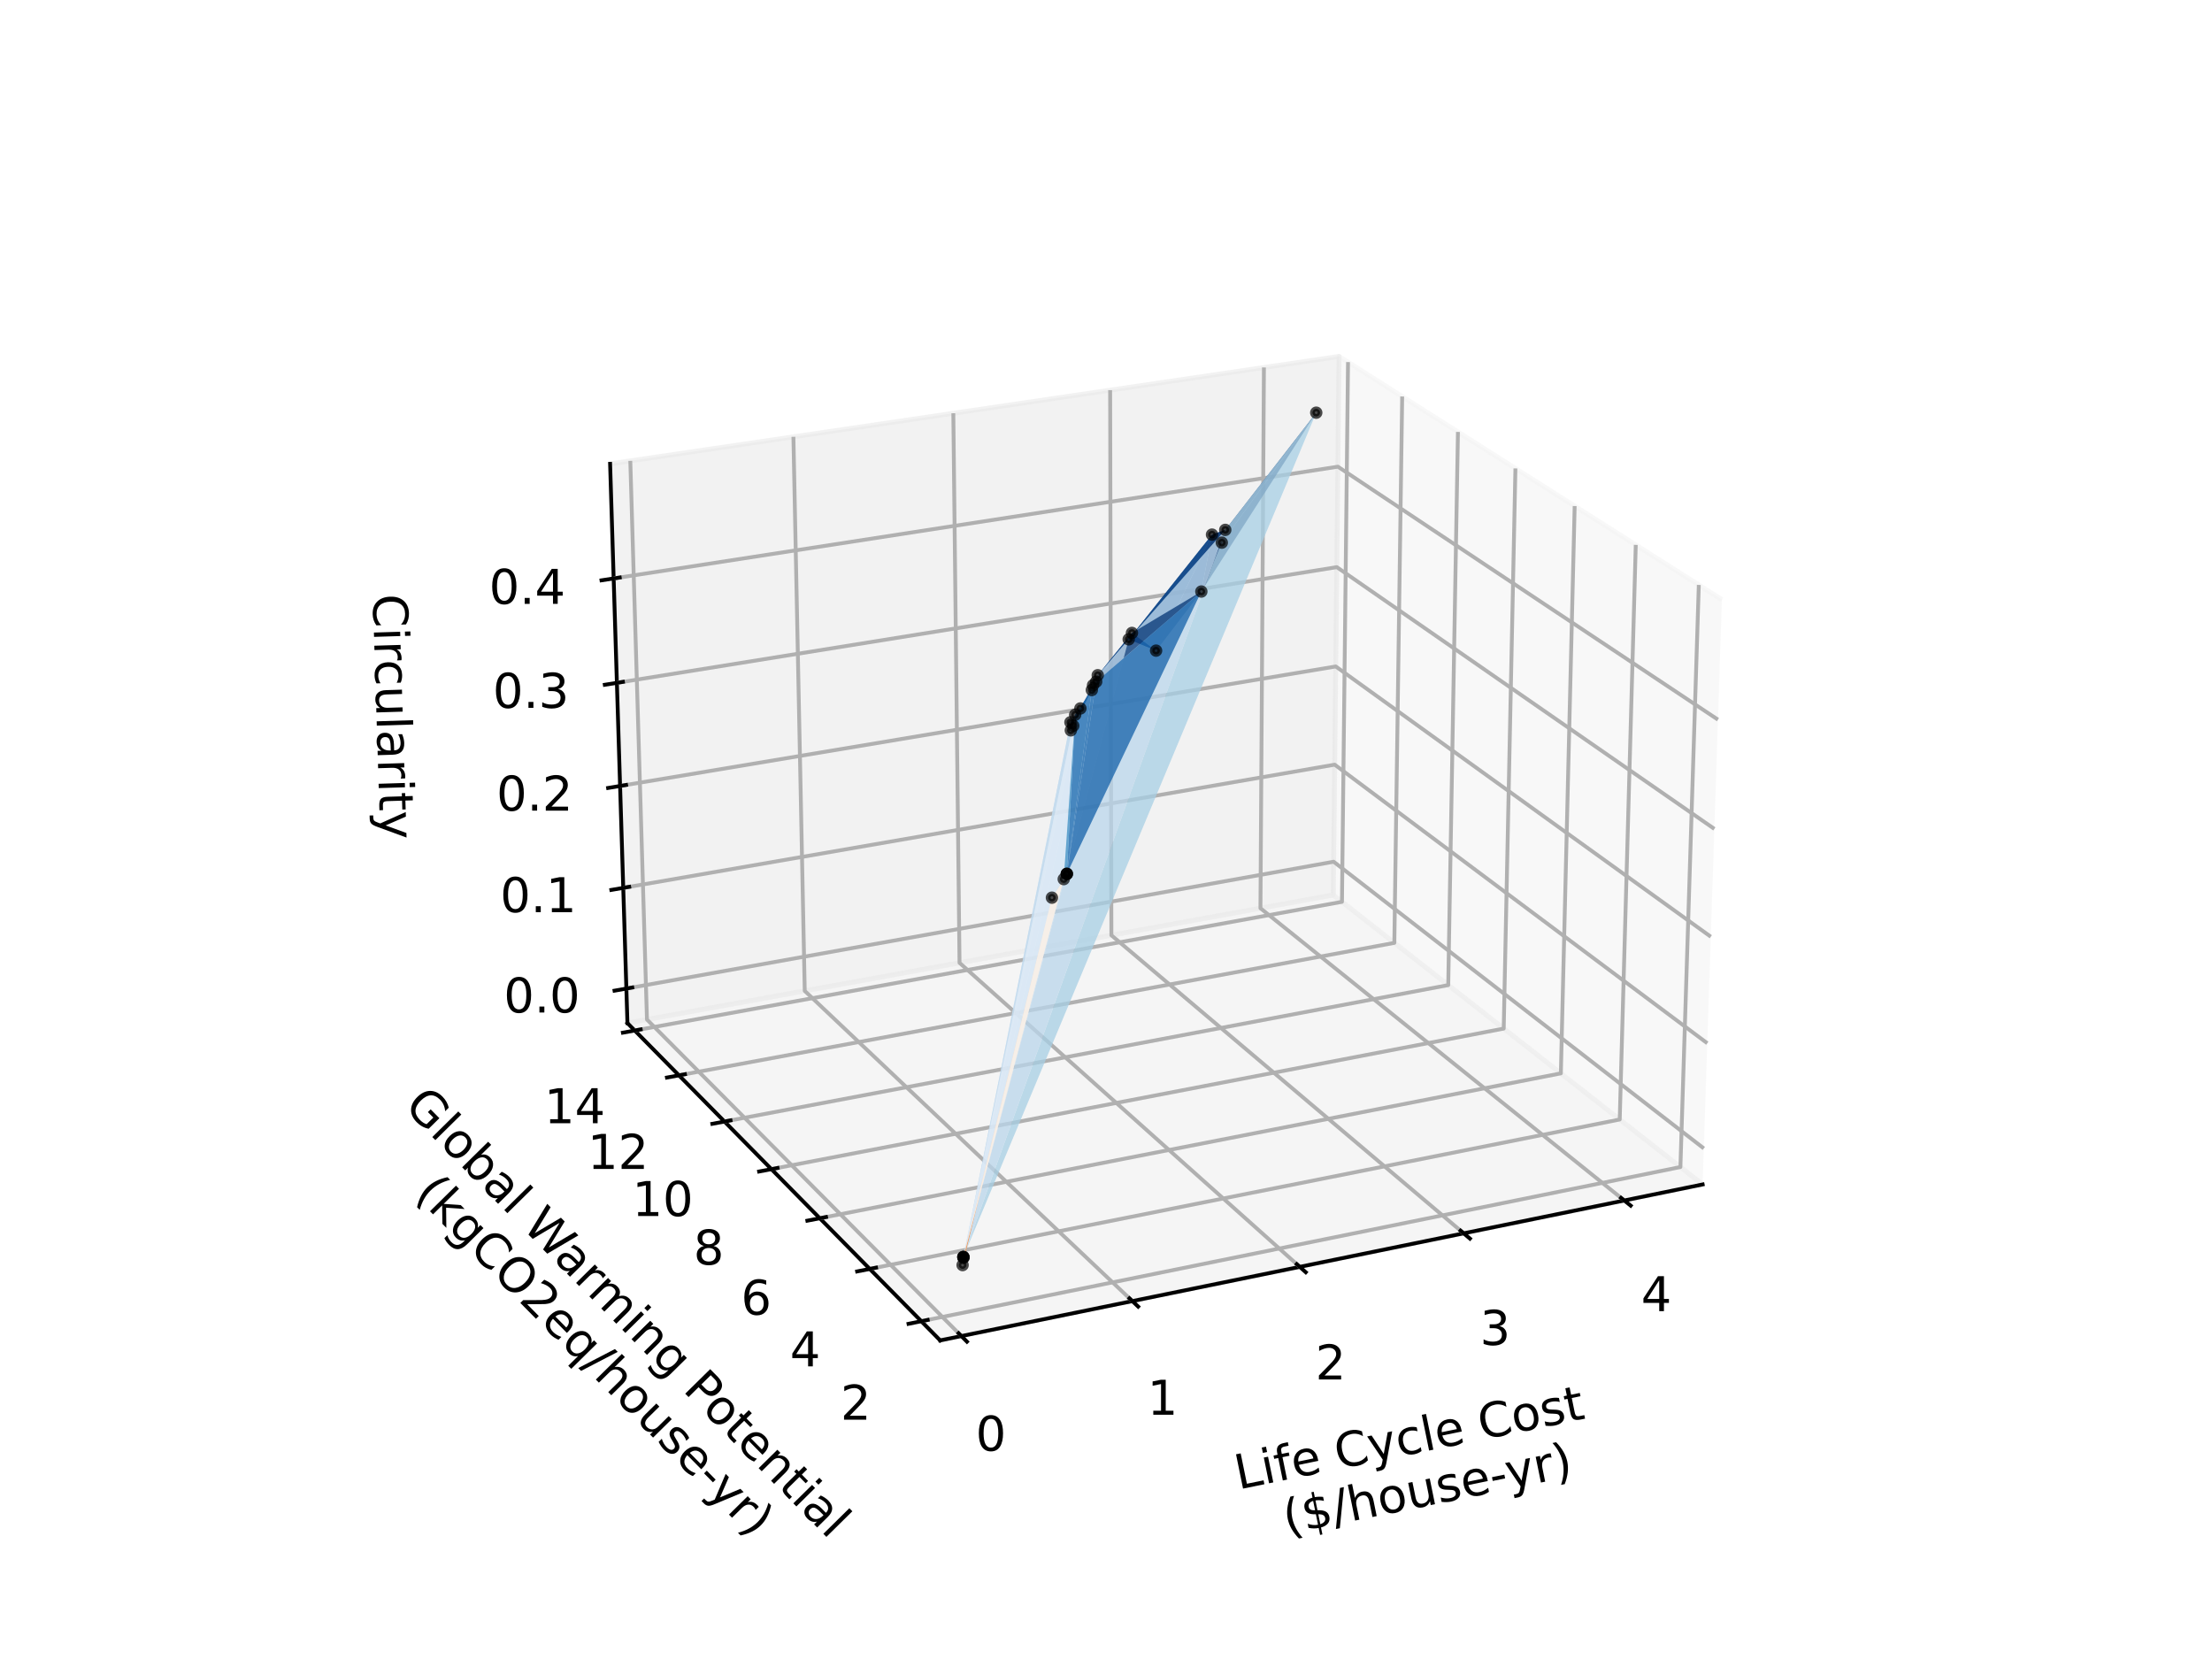 <?xml version="1.0" encoding="utf-8" standalone="no"?>
<!DOCTYPE svg PUBLIC "-//W3C//DTD SVG 1.1//EN"
  "http://www.w3.org/Graphics/SVG/1.1/DTD/svg11.dtd">
<!-- Created with matplotlib (https://matplotlib.org/) -->
<svg height="345.6pt" version="1.1" viewBox="0 0 460.8 345.6" width="460.8pt" xmlns="http://www.w3.org/2000/svg" xmlns:xlink="http://www.w3.org/1999/xlink">
 <defs>
  <style type="text/css">*{stroke-linecap:butt;stroke-linejoin:round;}</style>
 </defs>
 <g id="figure_1">
  <g id="patch_1">
   <path d="M 0 345.6 
L 460.8 345.6 
L 460.8 0 
L 0 0 
z
" style="fill:#ffffff;"/>
  </g>
  <g id="patch_2">
   <path d="M 103.104 307.584 
L 369.216 307.584 
L 369.216 41.472 
L 103.104 41.472 
z
" style="fill:#ffffff;"/>
  </g>
  <g id="pane3d_1">
   <g id="patch_3">
    <path d="M 354.687 246.742 
L 277.749 186.45 
L 278.951 74.242 
L 358.705 124.907 
" style="fill:#f2f2f2;opacity:0.5;stroke:#f2f2f2;stroke-linejoin:miter;"/>
   </g>
  </g>
  <g id="pane3d_2">
   <g id="patch_4">
    <path d="M 130.706 213.126 
L 277.749 186.45 
L 278.951 74.242 
L 127.095 96.619 
" style="fill:#e6e6e6;opacity:0.5;stroke:#e6e6e6;stroke-linejoin:miter;"/>
   </g>
  </g>
  <g id="pane3d_3">
   <g id="patch_5">
    <path d="M 195.856 279.228 
L 354.687 246.742 
L 277.749 186.45 
L 130.706 213.126 
" style="fill:#ececec;opacity:0.5;stroke:#ececec;stroke-linejoin:miter;"/>
   </g>
  </g>
  <g id="axis3d_1">
   <g id="line2d_1">
    <path d="M 354.687 246.742 
L 195.856 279.228 
" style="fill:none;stroke:#000000;stroke-linecap:square;stroke-width:0.8;"/>
   </g>
   <g id="text_1">
    <!-- Life Cycle Cost -->
    <g transform="translate(257.989 310.299)rotate(-11.559)scale(0.1 -0.1)">
     <defs>
      <path d="M 9.812 72.906 
L 19.672 72.906 
L 19.672 8.297 
L 55.172 8.297 
L 55.172 0 
L 9.812 0 
z
" id="DejaVuSans-76"/>
      <path d="M 9.422 54.688 
L 18.406 54.688 
L 18.406 0 
L 9.422 0 
z
M 9.422 75.984 
L 18.406 75.984 
L 18.406 64.594 
L 9.422 64.594 
z
" id="DejaVuSans-105"/>
      <path d="M 37.109 75.984 
L 37.109 68.5 
L 28.516 68.5 
Q 23.688 68.5 21.797 66.547 
Q 19.922 64.594 19.922 59.516 
L 19.922 54.688 
L 34.719 54.688 
L 34.719 47.703 
L 19.922 47.703 
L 19.922 0 
L 10.891 0 
L 10.891 47.703 
L 2.297 47.703 
L 2.297 54.688 
L 10.891 54.688 
L 10.891 58.5 
Q 10.891 67.625 15.141 71.797 
Q 19.391 75.984 28.609 75.984 
z
" id="DejaVuSans-102"/>
      <path d="M 56.203 29.594 
L 56.203 25.203 
L 14.891 25.203 
Q 15.484 15.922 20.484 11.062 
Q 25.484 6.203 34.422 6.203 
Q 39.594 6.203 44.453 7.469 
Q 49.312 8.734 54.109 11.281 
L 54.109 2.781 
Q 49.266 0.734 44.188 -0.344 
Q 39.109 -1.422 33.891 -1.422 
Q 20.797 -1.422 13.156 6.188 
Q 5.516 13.812 5.516 26.812 
Q 5.516 40.234 12.766 48.109 
Q 20.016 56 32.328 56 
Q 43.359 56 49.781 48.891 
Q 56.203 41.797 56.203 29.594 
z
M 47.219 32.234 
Q 47.125 39.594 43.094 43.984 
Q 39.062 48.391 32.422 48.391 
Q 24.906 48.391 20.391 44.141 
Q 15.875 39.891 15.188 32.172 
z
" id="DejaVuSans-101"/>
      <path id="DejaVuSans-32"/>
      <path d="M 64.406 67.281 
L 64.406 56.891 
Q 59.422 61.531 53.781 63.812 
Q 48.141 66.109 41.797 66.109 
Q 29.297 66.109 22.656 58.469 
Q 16.016 50.828 16.016 36.375 
Q 16.016 21.969 22.656 14.328 
Q 29.297 6.688 41.797 6.688 
Q 48.141 6.688 53.781 8.984 
Q 59.422 11.281 64.406 15.922 
L 64.406 5.609 
Q 59.234 2.094 53.438 0.328 
Q 47.656 -1.422 41.219 -1.422 
Q 24.656 -1.422 15.125 8.703 
Q 5.609 18.844 5.609 36.375 
Q 5.609 53.953 15.125 64.078 
Q 24.656 74.219 41.219 74.219 
Q 47.75 74.219 53.531 72.484 
Q 59.328 70.75 64.406 67.281 
z
" id="DejaVuSans-67"/>
      <path d="M 32.172 -5.078 
Q 28.375 -14.844 24.75 -17.812 
Q 21.141 -20.797 15.094 -20.797 
L 7.906 -20.797 
L 7.906 -13.281 
L 13.188 -13.281 
Q 16.891 -13.281 18.938 -11.516 
Q 21 -9.766 23.484 -3.219 
L 25.094 0.875 
L 2.984 54.688 
L 12.5 54.688 
L 29.594 11.922 
L 46.688 54.688 
L 56.203 54.688 
z
" id="DejaVuSans-121"/>
      <path d="M 48.781 52.594 
L 48.781 44.188 
Q 44.969 46.297 41.141 47.344 
Q 37.312 48.391 33.406 48.391 
Q 24.656 48.391 19.812 42.844 
Q 14.984 37.312 14.984 27.297 
Q 14.984 17.281 19.812 11.734 
Q 24.656 6.203 33.406 6.203 
Q 37.312 6.203 41.141 7.25 
Q 44.969 8.297 48.781 10.406 
L 48.781 2.094 
Q 45.016 0.344 40.984 -0.531 
Q 36.969 -1.422 32.422 -1.422 
Q 20.062 -1.422 12.781 6.344 
Q 5.516 14.109 5.516 27.297 
Q 5.516 40.672 12.859 48.328 
Q 20.219 56 33.016 56 
Q 37.156 56 41.109 55.141 
Q 45.062 54.297 48.781 52.594 
z
" id="DejaVuSans-99"/>
      <path d="M 9.422 75.984 
L 18.406 75.984 
L 18.406 0 
L 9.422 0 
z
" id="DejaVuSans-108"/>
      <path d="M 30.609 48.391 
Q 23.391 48.391 19.188 42.75 
Q 14.984 37.109 14.984 27.297 
Q 14.984 17.484 19.156 11.844 
Q 23.344 6.203 30.609 6.203 
Q 37.797 6.203 41.984 11.859 
Q 46.188 17.531 46.188 27.297 
Q 46.188 37.016 41.984 42.703 
Q 37.797 48.391 30.609 48.391 
z
M 30.609 56 
Q 42.328 56 49.016 48.375 
Q 55.719 40.766 55.719 27.297 
Q 55.719 13.875 49.016 6.219 
Q 42.328 -1.422 30.609 -1.422 
Q 18.844 -1.422 12.172 6.219 
Q 5.516 13.875 5.516 27.297 
Q 5.516 40.766 12.172 48.375 
Q 18.844 56 30.609 56 
z
" id="DejaVuSans-111"/>
      <path d="M 44.281 53.078 
L 44.281 44.578 
Q 40.484 46.531 36.375 47.5 
Q 32.281 48.484 27.875 48.484 
Q 21.188 48.484 17.844 46.438 
Q 14.5 44.391 14.5 40.281 
Q 14.5 37.156 16.891 35.375 
Q 19.281 33.594 26.516 31.984 
L 29.594 31.297 
Q 39.156 29.25 43.188 25.516 
Q 47.219 21.781 47.219 15.094 
Q 47.219 7.469 41.188 3.016 
Q 35.156 -1.422 24.609 -1.422 
Q 20.219 -1.422 15.453 -0.562 
Q 10.688 0.297 5.422 2 
L 5.422 11.281 
Q 10.406 8.688 15.234 7.391 
Q 20.062 6.109 24.812 6.109 
Q 31.156 6.109 34.562 8.281 
Q 37.984 10.453 37.984 14.406 
Q 37.984 18.062 35.516 20.016 
Q 33.062 21.969 24.703 23.781 
L 21.578 24.516 
Q 13.234 26.266 9.516 29.906 
Q 5.812 33.547 5.812 39.891 
Q 5.812 47.609 11.281 51.797 
Q 16.75 56 26.812 56 
Q 31.781 56 36.172 55.266 
Q 40.578 54.547 44.281 53.078 
z
" id="DejaVuSans-115"/>
      <path d="M 18.312 70.219 
L 18.312 54.688 
L 36.812 54.688 
L 36.812 47.703 
L 18.312 47.703 
L 18.312 18.016 
Q 18.312 11.328 20.141 9.422 
Q 21.969 7.516 27.594 7.516 
L 36.812 7.516 
L 36.812 0 
L 27.594 0 
Q 17.188 0 13.234 3.875 
Q 9.281 7.766 9.281 18.016 
L 9.281 47.703 
L 2.688 47.703 
L 2.688 54.688 
L 9.281 54.688 
L 9.281 70.219 
z
" id="DejaVuSans-116"/>
     </defs>
     <use xlink:href="#DejaVuSans-76"/>
     <use x="55.713" xlink:href="#DejaVuSans-105"/>
     <use x="83.496" xlink:href="#DejaVuSans-102"/>
     <use x="118.701" xlink:href="#DejaVuSans-101"/>
     <use x="180.225" xlink:href="#DejaVuSans-32"/>
     <use x="212.012" xlink:href="#DejaVuSans-67"/>
     <use x="281.836" xlink:href="#DejaVuSans-121"/>
     <use x="341.016" xlink:href="#DejaVuSans-99"/>
     <use x="395.996" xlink:href="#DejaVuSans-108"/>
     <use x="423.779" xlink:href="#DejaVuSans-101"/>
     <use x="485.303" xlink:href="#DejaVuSans-32"/>
     <use x="517.09" xlink:href="#DejaVuSans-67"/>
     <use x="586.914" xlink:href="#DejaVuSans-111"/>
     <use x="648.096" xlink:href="#DejaVuSans-115"/>
     <use x="700.195" xlink:href="#DejaVuSans-116"/>
    </g>
    <!--  ($/house-yr) -->
    <g transform="translate(264.941 320.306)rotate(-11.559)scale(0.1 -0.1)">
     <defs>
      <path d="M 31 75.875 
Q 24.469 64.656 21.281 53.656 
Q 18.109 42.672 18.109 31.391 
Q 18.109 20.125 21.312 9.062 
Q 24.516 -2 31 -13.188 
L 23.188 -13.188 
Q 15.875 -1.703 12.234 9.375 
Q 8.594 20.453 8.594 31.391 
Q 8.594 42.281 12.203 53.312 
Q 15.828 64.359 23.188 75.875 
z
" id="DejaVuSans-40"/>
      <path d="M 33.797 -14.703 
L 28.906 -14.703 
L 28.859 0 
Q 23.734 0.094 18.609 1.188 
Q 13.484 2.297 8.297 4.5 
L 8.297 13.281 
Q 13.281 10.156 18.375 8.562 
Q 23.484 6.984 28.906 6.938 
L 28.906 29.203 
Q 18.109 30.953 13.203 35.156 
Q 8.297 39.359 8.297 46.688 
Q 8.297 54.641 13.625 59.219 
Q 18.953 63.812 28.906 64.5 
L 28.906 75.984 
L 33.797 75.984 
L 33.797 64.656 
Q 38.328 64.453 42.578 63.688 
Q 46.828 62.938 50.875 61.625 
L 50.875 53.078 
Q 46.828 55.125 42.547 56.25 
Q 38.281 57.375 33.797 57.562 
L 33.797 36.719 
Q 44.875 35.016 50.094 30.609 
Q 55.328 26.219 55.328 18.609 
Q 55.328 10.359 49.781 5.594 
Q 44.234 0.828 33.797 0.094 
z
M 28.906 37.594 
L 28.906 57.625 
Q 23.25 56.984 20.266 54.391 
Q 17.281 51.812 17.281 47.516 
Q 17.281 43.312 20.031 40.969 
Q 22.797 38.625 28.906 37.594 
z
M 33.797 28.219 
L 33.797 7.078 
Q 39.984 7.906 43.141 10.594 
Q 46.297 13.281 46.297 17.672 
Q 46.297 21.969 43.281 24.5 
Q 40.281 27.047 33.797 28.219 
z
" id="DejaVuSans-36"/>
      <path d="M 25.391 72.906 
L 33.688 72.906 
L 8.297 -9.281 
L 0 -9.281 
z
" id="DejaVuSans-47"/>
      <path d="M 54.891 33.016 
L 54.891 0 
L 45.906 0 
L 45.906 32.719 
Q 45.906 40.484 42.875 44.328 
Q 39.844 48.188 33.797 48.188 
Q 26.516 48.188 22.312 43.547 
Q 18.109 38.922 18.109 30.906 
L 18.109 0 
L 9.078 0 
L 9.078 75.984 
L 18.109 75.984 
L 18.109 46.188 
Q 21.344 51.125 25.703 53.562 
Q 30.078 56 35.797 56 
Q 45.219 56 50.047 50.172 
Q 54.891 44.344 54.891 33.016 
z
" id="DejaVuSans-104"/>
      <path d="M 8.5 21.578 
L 8.5 54.688 
L 17.484 54.688 
L 17.484 21.922 
Q 17.484 14.156 20.5 10.266 
Q 23.531 6.391 29.594 6.391 
Q 36.859 6.391 41.078 11.031 
Q 45.312 15.672 45.312 23.688 
L 45.312 54.688 
L 54.297 54.688 
L 54.297 0 
L 45.312 0 
L 45.312 8.406 
Q 42.047 3.422 37.719 1 
Q 33.406 -1.422 27.688 -1.422 
Q 18.266 -1.422 13.375 4.438 
Q 8.5 10.297 8.5 21.578 
z
M 31.109 56 
z
" id="DejaVuSans-117"/>
      <path d="M 4.891 31.391 
L 31.203 31.391 
L 31.203 23.391 
L 4.891 23.391 
z
" id="DejaVuSans-45"/>
      <path d="M 41.109 46.297 
Q 39.594 47.172 37.812 47.578 
Q 36.031 48 33.891 48 
Q 26.266 48 22.188 43.047 
Q 18.109 38.094 18.109 28.812 
L 18.109 0 
L 9.078 0 
L 9.078 54.688 
L 18.109 54.688 
L 18.109 46.188 
Q 20.953 51.172 25.484 53.578 
Q 30.031 56 36.531 56 
Q 37.453 56 38.578 55.875 
Q 39.703 55.766 41.062 55.516 
z
" id="DejaVuSans-114"/>
      <path d="M 8.016 75.875 
L 15.828 75.875 
Q 23.141 64.359 26.781 53.312 
Q 30.422 42.281 30.422 31.391 
Q 30.422 20.453 26.781 9.375 
Q 23.141 -1.703 15.828 -13.188 
L 8.016 -13.188 
Q 14.5 -2 17.703 9.062 
Q 20.906 20.125 20.906 31.391 
Q 20.906 42.672 17.703 53.656 
Q 14.5 64.656 8.016 75.875 
z
" id="DejaVuSans-41"/>
     </defs>
     <use xlink:href="#DejaVuSans-32"/>
     <use x="31.787" xlink:href="#DejaVuSans-40"/>
     <use x="70.801" xlink:href="#DejaVuSans-36"/>
     <use x="134.424" xlink:href="#DejaVuSans-47"/>
     <use x="168.115" xlink:href="#DejaVuSans-104"/>
     <use x="231.494" xlink:href="#DejaVuSans-111"/>
     <use x="292.676" xlink:href="#DejaVuSans-117"/>
     <use x="356.055" xlink:href="#DejaVuSans-115"/>
     <use x="408.154" xlink:href="#DejaVuSans-101"/>
     <use x="469.678" xlink:href="#DejaVuSans-45"/>
     <use x="504.012" xlink:href="#DejaVuSans-121"/>
     <use x="563.191" xlink:href="#DejaVuSans-114"/>
     <use x="604.305" xlink:href="#DejaVuSans-41"/>
    </g>
   </g>
   <g id="Line3DCollection_1">
    <path d="M 200.271 278.325 
L 134.775 212.388 
L 131.303 95.998 
" style="fill:none;stroke:#b0b0b0;stroke-width:0.8;"/>
    <path d="M 235.89 271.04 
L 167.643 206.425 
L 165.281 90.992 
" style="fill:none;stroke:#b0b0b0;stroke-width:0.8;"/>
    <path d="M 270.763 263.907 
L 199.887 200.575 
L 198.594 86.083 
" style="fill:none;stroke:#b0b0b0;stroke-width:0.8;"/>
    <path d="M 304.913 256.923 
L 231.525 194.836 
L 231.261 81.269 
" style="fill:none;stroke:#b0b0b0;stroke-width:0.8;"/>
    <path d="M 338.363 250.081 
L 262.575 189.203 
L 263.3 76.548 
" style="fill:none;stroke:#b0b0b0;stroke-width:0.8;"/>
   </g>
   <g id="xtick_1">
    <g id="line2d_2">
     <path d="M 199.692 277.742 
L 201.432 279.494 
" style="fill:none;stroke:#000000;stroke-linecap:square;stroke-width:0.8;"/>
    </g>
    <g id="text_2">
     <!-- 0 -->
     <g transform="translate(203.252 302.214)scale(0.1 -0.1)">
      <defs>
       <path d="M 31.781 66.406 
Q 24.172 66.406 20.328 58.906 
Q 16.5 51.422 16.5 36.375 
Q 16.5 21.391 20.328 13.891 
Q 24.172 6.391 31.781 6.391 
Q 39.453 6.391 43.281 13.891 
Q 47.125 21.391 47.125 36.375 
Q 47.125 51.422 43.281 58.906 
Q 39.453 66.406 31.781 66.406 
z
M 31.781 74.219 
Q 44.047 74.219 50.516 64.516 
Q 56.984 54.828 56.984 36.375 
Q 56.984 17.969 50.516 8.266 
Q 44.047 -1.422 31.781 -1.422 
Q 19.531 -1.422 13.062 8.266 
Q 6.594 17.969 6.594 36.375 
Q 6.594 54.828 13.062 64.516 
Q 19.531 74.219 31.781 74.219 
z
" id="DejaVuSans-48"/>
      </defs>
      <use xlink:href="#DejaVuSans-48"/>
     </g>
    </g>
   </g>
   <g id="xtick_2">
    <g id="line2d_3">
     <path d="M 235.287 270.47 
L 237.098 272.184 
" style="fill:none;stroke:#000000;stroke-linecap:square;stroke-width:0.8;"/>
    </g>
    <g id="text_3">
     <!-- 1 -->
     <g transform="translate(239.012 294.713)scale(0.1 -0.1)">
      <defs>
       <path d="M 12.406 8.297 
L 28.516 8.297 
L 28.516 63.922 
L 10.984 60.406 
L 10.984 69.391 
L 28.422 72.906 
L 38.281 72.906 
L 38.281 8.297 
L 54.391 8.297 
L 54.391 0 
L 12.406 0 
z
" id="DejaVuSans-49"/>
      </defs>
      <use xlink:href="#DejaVuSans-49"/>
     </g>
    </g>
   </g>
   <g id="xtick_3">
    <g id="line2d_4">
     <path d="M 270.138 263.349 
L 272.016 265.028 
" style="fill:none;stroke:#000000;stroke-linecap:square;stroke-width:0.8;"/>
    </g>
    <g id="text_4">
     <!-- 2 -->
     <g transform="translate(274.02 287.37)scale(0.1 -0.1)">
      <defs>
       <path d="M 19.188 8.297 
L 53.609 8.297 
L 53.609 0 
L 7.328 0 
L 7.328 8.297 
Q 12.938 14.109 22.625 23.891 
Q 32.328 33.688 34.812 36.531 
Q 39.547 41.844 41.422 45.531 
Q 43.312 49.219 43.312 52.781 
Q 43.312 58.594 39.234 62.25 
Q 35.156 65.922 28.609 65.922 
Q 23.969 65.922 18.812 64.312 
Q 13.672 62.703 7.812 59.422 
L 7.812 69.391 
Q 13.766 71.781 18.938 73 
Q 24.125 74.219 28.422 74.219 
Q 39.75 74.219 46.484 68.547 
Q 53.219 62.891 53.219 53.422 
Q 53.219 48.922 51.531 44.891 
Q 49.859 40.875 45.406 35.406 
Q 44.188 33.984 37.641 27.219 
Q 31.109 20.453 19.188 8.297 
z
" id="DejaVuSans-50"/>
      </defs>
      <use xlink:href="#DejaVuSans-50"/>
     </g>
    </g>
   </g>
   <g id="xtick_4">
    <g id="line2d_5">
     <path d="M 304.266 256.375 
L 306.21 258.02 
" style="fill:none;stroke:#000000;stroke-linecap:square;stroke-width:0.8;"/>
    </g>
    <g id="text_5">
     <!-- 3 -->
     <g transform="translate(308.298 280.18)scale(0.1 -0.1)">
      <defs>
       <path d="M 40.578 39.312 
Q 47.656 37.797 51.625 33 
Q 55.609 28.219 55.609 21.188 
Q 55.609 10.406 48.188 4.484 
Q 40.766 -1.422 27.094 -1.422 
Q 22.516 -1.422 17.656 -0.516 
Q 12.797 0.391 7.625 2.203 
L 7.625 11.719 
Q 11.719 9.328 16.594 8.109 
Q 21.484 6.891 26.812 6.891 
Q 36.078 6.891 40.938 10.547 
Q 45.797 14.203 45.797 21.188 
Q 45.797 27.641 41.281 31.266 
Q 36.766 34.906 28.719 34.906 
L 20.219 34.906 
L 20.219 43.016 
L 29.109 43.016 
Q 36.375 43.016 40.234 45.922 
Q 44.094 48.828 44.094 54.297 
Q 44.094 59.906 40.109 62.906 
Q 36.141 65.922 28.719 65.922 
Q 24.656 65.922 20.016 65.031 
Q 15.375 64.156 9.812 62.312 
L 9.812 71.094 
Q 15.438 72.656 20.344 73.438 
Q 25.25 74.219 29.594 74.219 
Q 40.828 74.219 47.359 69.109 
Q 53.906 64.016 53.906 55.328 
Q 53.906 49.266 50.438 45.094 
Q 46.969 40.922 40.578 39.312 
z
" id="DejaVuSans-51"/>
      </defs>
      <use xlink:href="#DejaVuSans-51"/>
     </g>
    </g>
   </g>
   <g id="xtick_5">
    <g id="line2d_6">
     <path d="M 337.696 249.545 
L 339.701 251.156 
" style="fill:none;stroke:#000000;stroke-linecap:square;stroke-width:0.8;"/>
    </g>
    <g id="text_6">
     <!-- 4 -->
     <g transform="translate(341.868 273.138)scale(0.1 -0.1)">
      <defs>
       <path d="M 37.797 64.312 
L 12.891 25.391 
L 37.797 25.391 
z
M 35.203 72.906 
L 47.609 72.906 
L 47.609 25.391 
L 58.016 25.391 
L 58.016 17.188 
L 47.609 17.188 
L 47.609 0 
L 37.797 0 
L 37.797 17.188 
L 4.891 17.188 
L 4.891 26.703 
z
" id="DejaVuSans-52"/>
      </defs>
      <use xlink:href="#DejaVuSans-52"/>
     </g>
    </g>
   </g>
  </g>
  <g id="axis3d_2">
   <g id="line2d_7">
    <path d="M 130.706 213.126 
L 195.856 279.228 
" style="fill:none;stroke:#000000;stroke-linecap:square;stroke-width:0.8;"/>
   </g>
   <g id="text_7">
    <!-- Global Warming Potential -->
    <g transform="translate(83.957 230.677)rotate(-314.584)scale(0.1 -0.1)">
     <defs>
      <path d="M 59.516 10.406 
L 59.516 29.984 
L 43.406 29.984 
L 43.406 38.094 
L 69.281 38.094 
L 69.281 6.781 
Q 63.578 2.734 56.688 0.656 
Q 49.812 -1.422 42 -1.422 
Q 24.906 -1.422 15.25 8.562 
Q 5.609 18.562 5.609 36.375 
Q 5.609 54.25 15.25 64.234 
Q 24.906 74.219 42 74.219 
Q 49.125 74.219 55.547 72.453 
Q 61.969 70.703 67.391 67.281 
L 67.391 56.781 
Q 61.922 61.422 55.766 63.766 
Q 49.609 66.109 42.828 66.109 
Q 29.438 66.109 22.719 58.641 
Q 16.016 51.172 16.016 36.375 
Q 16.016 21.625 22.719 14.156 
Q 29.438 6.688 42.828 6.688 
Q 48.047 6.688 52.141 7.594 
Q 56.25 8.5 59.516 10.406 
z
" id="DejaVuSans-71"/>
      <path d="M 48.688 27.297 
Q 48.688 37.203 44.609 42.844 
Q 40.531 48.484 33.406 48.484 
Q 26.266 48.484 22.188 42.844 
Q 18.109 37.203 18.109 27.297 
Q 18.109 17.391 22.188 11.75 
Q 26.266 6.109 33.406 6.109 
Q 40.531 6.109 44.609 11.75 
Q 48.688 17.391 48.688 27.297 
z
M 18.109 46.391 
Q 20.953 51.266 25.266 53.625 
Q 29.594 56 35.594 56 
Q 45.562 56 51.781 48.094 
Q 58.016 40.188 58.016 27.297 
Q 58.016 14.406 51.781 6.484 
Q 45.562 -1.422 35.594 -1.422 
Q 29.594 -1.422 25.266 0.953 
Q 20.953 3.328 18.109 8.203 
L 18.109 0 
L 9.078 0 
L 9.078 75.984 
L 18.109 75.984 
z
" id="DejaVuSans-98"/>
      <path d="M 34.281 27.484 
Q 23.391 27.484 19.188 25 
Q 14.984 22.516 14.984 16.5 
Q 14.984 11.719 18.141 8.906 
Q 21.297 6.109 26.703 6.109 
Q 34.188 6.109 38.703 11.406 
Q 43.219 16.703 43.219 25.484 
L 43.219 27.484 
z
M 52.203 31.203 
L 52.203 0 
L 43.219 0 
L 43.219 8.297 
Q 40.141 3.328 35.547 0.953 
Q 30.953 -1.422 24.312 -1.422 
Q 15.922 -1.422 10.953 3.297 
Q 6 8.016 6 15.922 
Q 6 25.141 12.172 29.828 
Q 18.359 34.516 30.609 34.516 
L 43.219 34.516 
L 43.219 35.406 
Q 43.219 41.609 39.141 45 
Q 35.062 48.391 27.688 48.391 
Q 23 48.391 18.547 47.266 
Q 14.109 46.141 10.016 43.891 
L 10.016 52.203 
Q 14.938 54.109 19.578 55.047 
Q 24.219 56 28.609 56 
Q 40.484 56 46.344 49.844 
Q 52.203 43.703 52.203 31.203 
z
" id="DejaVuSans-97"/>
      <path d="M 3.328 72.906 
L 13.281 72.906 
L 28.609 11.281 
L 43.891 72.906 
L 54.984 72.906 
L 70.312 11.281 
L 85.594 72.906 
L 95.609 72.906 
L 77.297 0 
L 64.891 0 
L 49.516 63.281 
L 33.984 0 
L 21.578 0 
z
" id="DejaVuSans-87"/>
      <path d="M 52 44.188 
Q 55.375 50.25 60.062 53.125 
Q 64.75 56 71.094 56 
Q 79.641 56 84.281 50.016 
Q 88.922 44.047 88.922 33.016 
L 88.922 0 
L 79.891 0 
L 79.891 32.719 
Q 79.891 40.578 77.094 44.375 
Q 74.312 48.188 68.609 48.188 
Q 61.625 48.188 57.562 43.547 
Q 53.516 38.922 53.516 30.906 
L 53.516 0 
L 44.484 0 
L 44.484 32.719 
Q 44.484 40.625 41.703 44.406 
Q 38.922 48.188 33.109 48.188 
Q 26.219 48.188 22.156 43.531 
Q 18.109 38.875 18.109 30.906 
L 18.109 0 
L 9.078 0 
L 9.078 54.688 
L 18.109 54.688 
L 18.109 46.188 
Q 21.188 51.219 25.484 53.609 
Q 29.781 56 35.688 56 
Q 41.656 56 45.828 52.969 
Q 50 49.953 52 44.188 
z
" id="DejaVuSans-109"/>
      <path d="M 54.891 33.016 
L 54.891 0 
L 45.906 0 
L 45.906 32.719 
Q 45.906 40.484 42.875 44.328 
Q 39.844 48.188 33.797 48.188 
Q 26.516 48.188 22.312 43.547 
Q 18.109 38.922 18.109 30.906 
L 18.109 0 
L 9.078 0 
L 9.078 54.688 
L 18.109 54.688 
L 18.109 46.188 
Q 21.344 51.125 25.703 53.562 
Q 30.078 56 35.797 56 
Q 45.219 56 50.047 50.172 
Q 54.891 44.344 54.891 33.016 
z
" id="DejaVuSans-110"/>
      <path d="M 45.406 27.984 
Q 45.406 37.75 41.375 43.109 
Q 37.359 48.484 30.078 48.484 
Q 22.859 48.484 18.828 43.109 
Q 14.797 37.75 14.797 27.984 
Q 14.797 18.266 18.828 12.891 
Q 22.859 7.516 30.078 7.516 
Q 37.359 7.516 41.375 12.891 
Q 45.406 18.266 45.406 27.984 
z
M 54.391 6.781 
Q 54.391 -7.172 48.188 -13.984 
Q 42 -20.797 29.203 -20.797 
Q 24.469 -20.797 20.266 -20.094 
Q 16.062 -19.391 12.109 -17.922 
L 12.109 -9.188 
Q 16.062 -11.328 19.922 -12.344 
Q 23.781 -13.375 27.781 -13.375 
Q 36.625 -13.375 41.016 -8.766 
Q 45.406 -4.156 45.406 5.172 
L 45.406 9.625 
Q 42.625 4.781 38.281 2.391 
Q 33.938 0 27.875 0 
Q 17.828 0 11.672 7.656 
Q 5.516 15.328 5.516 27.984 
Q 5.516 40.672 11.672 48.328 
Q 17.828 56 27.875 56 
Q 33.938 56 38.281 53.609 
Q 42.625 51.219 45.406 46.391 
L 45.406 54.688 
L 54.391 54.688 
z
" id="DejaVuSans-103"/>
      <path d="M 19.672 64.797 
L 19.672 37.406 
L 32.078 37.406 
Q 38.969 37.406 42.719 40.969 
Q 46.484 44.531 46.484 51.125 
Q 46.484 57.672 42.719 61.234 
Q 38.969 64.797 32.078 64.797 
z
M 9.812 72.906 
L 32.078 72.906 
Q 44.344 72.906 50.609 67.359 
Q 56.891 61.812 56.891 51.125 
Q 56.891 40.328 50.609 34.812 
Q 44.344 29.297 32.078 29.297 
L 19.672 29.297 
L 19.672 0 
L 9.812 0 
z
" id="DejaVuSans-80"/>
     </defs>
     <use xlink:href="#DejaVuSans-71"/>
     <use x="77.49" xlink:href="#DejaVuSans-108"/>
     <use x="105.273" xlink:href="#DejaVuSans-111"/>
     <use x="166.455" xlink:href="#DejaVuSans-98"/>
     <use x="229.932" xlink:href="#DejaVuSans-97"/>
     <use x="291.211" xlink:href="#DejaVuSans-108"/>
     <use x="318.994" xlink:href="#DejaVuSans-32"/>
     <use x="350.781" xlink:href="#DejaVuSans-87"/>
     <use x="443.283" xlink:href="#DejaVuSans-97"/>
     <use x="504.562" xlink:href="#DejaVuSans-114"/>
     <use x="543.926" xlink:href="#DejaVuSans-109"/>
     <use x="641.338" xlink:href="#DejaVuSans-105"/>
     <use x="669.121" xlink:href="#DejaVuSans-110"/>
     <use x="732.5" xlink:href="#DejaVuSans-103"/>
     <use x="795.977" xlink:href="#DejaVuSans-32"/>
     <use x="827.764" xlink:href="#DejaVuSans-80"/>
     <use x="884.441" xlink:href="#DejaVuSans-111"/>
     <use x="945.623" xlink:href="#DejaVuSans-116"/>
     <use x="984.832" xlink:href="#DejaVuSans-101"/>
     <use x="1046.355" xlink:href="#DejaVuSans-110"/>
     <use x="1109.734" xlink:href="#DejaVuSans-116"/>
     <use x="1148.943" xlink:href="#DejaVuSans-105"/>
     <use x="1176.727" xlink:href="#DejaVuSans-97"/>
     <use x="1238.006" xlink:href="#DejaVuSans-108"/>
    </g>
    <!--  (kgCO2eq/house-yr) -->
    <g transform="translate(83.967 246.639)rotate(-314.584)scale(0.1 -0.1)">
     <defs>
      <path d="M 9.078 75.984 
L 18.109 75.984 
L 18.109 31.109 
L 44.922 54.688 
L 56.391 54.688 
L 27.391 29.109 
L 57.625 0 
L 45.906 0 
L 18.109 26.703 
L 18.109 0 
L 9.078 0 
z
" id="DejaVuSans-107"/>
      <path d="M 39.406 66.219 
Q 28.656 66.219 22.328 58.203 
Q 16.016 50.203 16.016 36.375 
Q 16.016 22.609 22.328 14.594 
Q 28.656 6.594 39.406 6.594 
Q 50.141 6.594 56.422 14.594 
Q 62.703 22.609 62.703 36.375 
Q 62.703 50.203 56.422 58.203 
Q 50.141 66.219 39.406 66.219 
z
M 39.406 74.219 
Q 54.734 74.219 63.906 63.938 
Q 73.094 53.656 73.094 36.375 
Q 73.094 19.141 63.906 8.859 
Q 54.734 -1.422 39.406 -1.422 
Q 24.031 -1.422 14.812 8.828 
Q 5.609 19.094 5.609 36.375 
Q 5.609 53.656 14.812 63.938 
Q 24.031 74.219 39.406 74.219 
z
" id="DejaVuSans-79"/>
      <path d="M 14.797 27.297 
Q 14.797 17.391 18.875 11.75 
Q 22.953 6.109 30.078 6.109 
Q 37.203 6.109 41.297 11.75 
Q 45.406 17.391 45.406 27.297 
Q 45.406 37.203 41.297 42.844 
Q 37.203 48.484 30.078 48.484 
Q 22.953 48.484 18.875 42.844 
Q 14.797 37.203 14.797 27.297 
z
M 45.406 8.203 
Q 42.578 3.328 38.25 0.953 
Q 33.938 -1.422 27.875 -1.422 
Q 17.969 -1.422 11.734 6.484 
Q 5.516 14.406 5.516 27.297 
Q 5.516 40.188 11.734 48.094 
Q 17.969 56 27.875 56 
Q 33.938 56 38.25 53.625 
Q 42.578 51.266 45.406 46.391 
L 45.406 54.688 
L 54.391 54.688 
L 54.391 -20.797 
L 45.406 -20.797 
z
" id="DejaVuSans-113"/>
     </defs>
     <use xlink:href="#DejaVuSans-32"/>
     <use x="31.787" xlink:href="#DejaVuSans-40"/>
     <use x="70.801" xlink:href="#DejaVuSans-107"/>
     <use x="128.711" xlink:href="#DejaVuSans-103"/>
     <use x="192.188" xlink:href="#DejaVuSans-67"/>
     <use x="262.012" xlink:href="#DejaVuSans-79"/>
     <use x="340.723" xlink:href="#DejaVuSans-50"/>
     <use x="404.346" xlink:href="#DejaVuSans-101"/>
     <use x="465.869" xlink:href="#DejaVuSans-113"/>
     <use x="529.346" xlink:href="#DejaVuSans-47"/>
     <use x="563.037" xlink:href="#DejaVuSans-104"/>
     <use x="626.416" xlink:href="#DejaVuSans-111"/>
     <use x="687.598" xlink:href="#DejaVuSans-117"/>
     <use x="750.977" xlink:href="#DejaVuSans-115"/>
     <use x="803.076" xlink:href="#DejaVuSans-101"/>
     <use x="864.6" xlink:href="#DejaVuSans-45"/>
     <use x="898.934" xlink:href="#DejaVuSans-121"/>
     <use x="958.113" xlink:href="#DejaVuSans-114"/>
     <use x="999.227" xlink:href="#DejaVuSans-41"/>
    </g>
   </g>
   <g id="Line3DCollection_2">
    <path d="M 353.894 121.851 
L 350.059 243.115 
L 191.921 275.235 
" style="fill:none;stroke:#b0b0b0;stroke-width:0.8;"/>
    <path d="M 340.76 113.507 
L 337.418 233.209 
L 181.182 264.339 
" style="fill:none;stroke:#b0b0b0;stroke-width:0.8;"/>
    <path d="M 328.031 105.421 
L 325.154 223.599 
L 170.779 253.784 
" style="fill:none;stroke:#b0b0b0;stroke-width:0.8;"/>
    <path d="M 315.69 97.581 
L 313.251 214.271 
L 160.696 243.554 
" style="fill:none;stroke:#b0b0b0;stroke-width:0.8;"/>
    <path d="M 303.718 89.975 
L 301.694 205.215 
L 150.919 233.635 
" style="fill:none;stroke:#b0b0b0;stroke-width:0.8;"/>
    <path d="M 292.1 82.595 
L 290.467 196.417 
L 141.435 224.012 
" style="fill:none;stroke:#b0b0b0;stroke-width:0.8;"/>
    <path d="M 280.819 75.428 
L 279.556 187.867 
L 132.23 214.672 
" style="fill:none;stroke:#b0b0b0;stroke-width:0.8;"/>
   </g>
   <g id="xtick_6">
    <g id="line2d_8">
     <path d="M 193.247 274.966 
L 189.264 275.775 
" style="fill:none;stroke:#000000;stroke-linecap:square;stroke-width:0.8;"/>
    </g>
    <g id="text_8">
     <!-- 2 -->
     <g transform="translate(175.097 295.752)scale(0.1 -0.1)">
      <use xlink:href="#DejaVuSans-50"/>
     </g>
    </g>
   </g>
   <g id="xtick_7">
    <g id="line2d_9">
     <path d="M 182.491 264.078 
L 178.559 264.862 
" style="fill:none;stroke:#000000;stroke-linecap:square;stroke-width:0.8;"/>
    </g>
    <g id="text_9">
     <!-- 4 -->
     <g transform="translate(164.563 284.638)scale(0.1 -0.1)">
      <use xlink:href="#DejaVuSans-52"/>
     </g>
    </g>
   </g>
   <g id="xtick_8">
    <g id="line2d_10">
     <path d="M 172.072 253.531 
L 168.189 254.29 
" style="fill:none;stroke:#000000;stroke-linecap:square;stroke-width:0.8;"/>
    </g>
    <g id="text_10">
     <!-- 6 -->
     <g transform="translate(154.359 273.873)scale(0.1 -0.1)">
      <defs>
       <path d="M 33.016 40.375 
Q 26.375 40.375 22.484 35.828 
Q 18.609 31.297 18.609 23.391 
Q 18.609 15.531 22.484 10.953 
Q 26.375 6.391 33.016 6.391 
Q 39.656 6.391 43.531 10.953 
Q 47.406 15.531 47.406 23.391 
Q 47.406 31.297 43.531 35.828 
Q 39.656 40.375 33.016 40.375 
z
M 52.594 71.297 
L 52.594 62.312 
Q 48.875 64.062 45.094 64.984 
Q 41.312 65.922 37.594 65.922 
Q 27.828 65.922 22.672 59.328 
Q 17.531 52.734 16.797 39.406 
Q 19.672 43.656 24.016 45.922 
Q 28.375 48.188 33.594 48.188 
Q 44.578 48.188 50.953 41.516 
Q 57.328 34.859 57.328 23.391 
Q 57.328 12.156 50.688 5.359 
Q 44.047 -1.422 33.016 -1.422 
Q 20.359 -1.422 13.672 8.266 
Q 6.984 17.969 6.984 36.375 
Q 6.984 53.656 15.188 63.938 
Q 23.391 74.219 37.203 74.219 
Q 40.922 74.219 44.703 73.484 
Q 48.484 72.75 52.594 71.297 
z
" id="DejaVuSans-54"/>
      </defs>
      <use xlink:href="#DejaVuSans-54"/>
     </g>
    </g>
   </g>
   <g id="xtick_9">
    <g id="line2d_11">
     <path d="M 161.973 243.309 
L 158.139 244.045 
" style="fill:none;stroke:#000000;stroke-linecap:square;stroke-width:0.8;"/>
    </g>
    <g id="text_11">
     <!-- 8 -->
     <g transform="translate(144.469 263.439)scale(0.1 -0.1)">
      <defs>
       <path d="M 31.781 34.625 
Q 24.75 34.625 20.719 30.859 
Q 16.703 27.094 16.703 20.516 
Q 16.703 13.922 20.719 10.156 
Q 24.75 6.391 31.781 6.391 
Q 38.812 6.391 42.859 10.172 
Q 46.922 13.969 46.922 20.516 
Q 46.922 27.094 42.891 30.859 
Q 38.875 34.625 31.781 34.625 
z
M 21.922 38.812 
Q 15.578 40.375 12.031 44.719 
Q 8.5 49.078 8.5 55.328 
Q 8.5 64.062 14.719 69.141 
Q 20.953 74.219 31.781 74.219 
Q 42.672 74.219 48.875 69.141 
Q 55.078 64.062 55.078 55.328 
Q 55.078 49.078 51.531 44.719 
Q 48 40.375 41.703 38.812 
Q 48.828 37.156 52.797 32.312 
Q 56.781 27.484 56.781 20.516 
Q 56.781 9.906 50.312 4.234 
Q 43.844 -1.422 31.781 -1.422 
Q 19.734 -1.422 13.25 4.234 
Q 6.781 9.906 6.781 20.516 
Q 6.781 27.484 10.781 32.312 
Q 14.797 37.156 21.922 38.812 
z
M 18.312 54.391 
Q 18.312 48.734 21.844 45.562 
Q 25.391 42.391 31.781 42.391 
Q 38.141 42.391 41.719 45.562 
Q 45.312 48.734 45.312 54.391 
Q 45.312 60.062 41.719 63.234 
Q 38.141 66.406 31.781 66.406 
Q 25.391 66.406 21.844 63.234 
Q 18.312 60.062 18.312 54.391 
z
" id="DejaVuSans-56"/>
      </defs>
      <use xlink:href="#DejaVuSans-56"/>
     </g>
    </g>
   </g>
   <g id="xtick_10">
    <g id="line2d_12">
     <path d="M 152.181 233.397 
L 148.394 234.111 
" style="fill:none;stroke:#000000;stroke-linecap:square;stroke-width:0.8;"/>
    </g>
    <g id="text_12">
     <!-- 10 -->
     <g transform="translate(131.699 253.322)scale(0.1 -0.1)">
      <use xlink:href="#DejaVuSans-49"/>
      <use x="63.623" xlink:href="#DejaVuSans-48"/>
     </g>
    </g>
   </g>
   <g id="xtick_11">
    <g id="line2d_13">
     <path d="M 142.681 223.781 
L 138.94 224.474 
" style="fill:none;stroke:#000000;stroke-linecap:square;stroke-width:0.8;"/>
    </g>
    <g id="text_13">
     <!-- 12 -->
     <g transform="translate(122.397 243.508)scale(0.1 -0.1)">
      <use xlink:href="#DejaVuSans-49"/>
      <use x="63.623" xlink:href="#DejaVuSans-50"/>
     </g>
    </g>
   </g>
   <g id="xtick_12">
    <g id="line2d_14">
     <path d="M 133.461 214.448 
L 129.765 215.121 
" style="fill:none;stroke:#000000;stroke-linecap:square;stroke-width:0.8;"/>
    </g>
    <g id="text_14">
     <!-- 14 -->
     <g transform="translate(113.369 233.983)scale(0.1 -0.1)">
      <use xlink:href="#DejaVuSans-49"/>
      <use x="63.623" xlink:href="#DejaVuSans-52"/>
     </g>
    </g>
   </g>
  </g>
  <g id="axis3d_3">
   <g id="line2d_15">
    <path d="M 130.706 213.126 
L 127.095 96.619 
" style="fill:none;stroke:#000000;stroke-linecap:square;stroke-width:0.8;"/>
   </g>
   <g id="text_15">
    <!-- Circularity -->
    <g transform="translate(77.648 123.852)rotate(-271.775)scale(0.1 -0.1)">
     <use xlink:href="#DejaVuSans-67"/>
     <use x="69.824" xlink:href="#DejaVuSans-105"/>
     <use x="97.607" xlink:href="#DejaVuSans-114"/>
     <use x="136.471" xlink:href="#DejaVuSans-99"/>
     <use x="191.451" xlink:href="#DejaVuSans-117"/>
     <use x="254.83" xlink:href="#DejaVuSans-108"/>
     <use x="282.613" xlink:href="#DejaVuSans-97"/>
     <use x="343.893" xlink:href="#DejaVuSans-114"/>
     <use x="385.006" xlink:href="#DejaVuSans-105"/>
     <use x="412.789" xlink:href="#DejaVuSans-116"/>
     <use x="451.998" xlink:href="#DejaVuSans-121"/>
    </g>
   </g>
   <g id="Line3DCollection_3">
    <path d="M 130.483 205.935 
L 277.823 179.515 
L 354.935 239.235 
" style="fill:none;stroke:#b0b0b0;stroke-width:0.8;"/>
    <path d="M 129.833 184.958 
L 278.04 159.292 
L 355.657 217.326 
" style="fill:none;stroke:#b0b0b0;stroke-width:0.8;"/>
    <path d="M 129.175 163.73 
L 278.259 138.837 
L 356.389 195.14 
" style="fill:none;stroke:#b0b0b0;stroke-width:0.8;"/>
    <path d="M 128.509 142.246 
L 278.481 118.147 
L 357.13 172.673 
" style="fill:none;stroke:#b0b0b0;stroke-width:0.8;"/>
    <path d="M 127.835 120.501 
L 278.705 97.217 
L 357.881 149.918 
" style="fill:none;stroke:#b0b0b0;stroke-width:0.8;"/>
   </g>
   <g id="xtick_13">
    <g id="line2d_16">
     <path d="M 131.714 205.714 
L 128.018 206.377 
" style="fill:none;stroke:#000000;stroke-linecap:square;stroke-width:0.8;"/>
    </g>
    <g id="text_16">
     <!-- 0.0 -->
     <g transform="translate(104.938 210.923)scale(0.1 -0.1)">
      <defs>
       <path d="M 10.688 12.406 
L 21 12.406 
L 21 0 
L 10.688 0 
z
" id="DejaVuSans-46"/>
      </defs>
      <use xlink:href="#DejaVuSans-48"/>
      <use x="63.623" xlink:href="#DejaVuSans-46"/>
      <use x="95.41" xlink:href="#DejaVuSans-48"/>
     </g>
    </g>
   </g>
   <g id="xtick_14">
    <g id="line2d_17">
     <path d="M 131.072 184.743 
L 127.353 185.387 
" style="fill:none;stroke:#000000;stroke-linecap:square;stroke-width:0.8;"/>
    </g>
    <g id="text_17">
     <!-- 0.1 -->
     <g transform="translate(104.186 190.02)scale(0.1 -0.1)">
      <use xlink:href="#DejaVuSans-48"/>
      <use x="63.623" xlink:href="#DejaVuSans-46"/>
      <use x="95.41" xlink:href="#DejaVuSans-49"/>
     </g>
    </g>
   </g>
   <g id="xtick_15">
    <g id="line2d_18">
     <path d="M 130.421 163.521 
L 126.68 164.146 
" style="fill:none;stroke:#000000;stroke-linecap:square;stroke-width:0.8;"/>
    </g>
    <g id="text_18">
     <!-- 0.2 -->
     <g transform="translate(103.426 168.868)scale(0.1 -0.1)">
      <use xlink:href="#DejaVuSans-48"/>
      <use x="63.623" xlink:href="#DejaVuSans-46"/>
      <use x="95.41" xlink:href="#DejaVuSans-50"/>
     </g>
    </g>
   </g>
   <g id="xtick_16">
    <g id="line2d_19">
     <path d="M 129.763 142.044 
L 125.998 142.649 
" style="fill:none;stroke:#000000;stroke-linecap:square;stroke-width:0.8;"/>
    </g>
    <g id="text_19">
     <!-- 0.3 -->
     <g transform="translate(102.656 147.461)scale(0.1 -0.1)">
      <use xlink:href="#DejaVuSans-48"/>
      <use x="63.623" xlink:href="#DejaVuSans-46"/>
      <use x="95.41" xlink:href="#DejaVuSans-51"/>
     </g>
    </g>
   </g>
   <g id="xtick_17">
    <g id="line2d_20">
     <path d="M 129.097 120.306 
L 125.308 120.891 
" style="fill:none;stroke:#000000;stroke-linecap:square;stroke-width:0.8;"/>
    </g>
    <g id="text_20">
     <!-- 0.4 -->
     <g transform="translate(101.877 125.797)scale(0.1 -0.1)">
      <use xlink:href="#DejaVuSans-48"/>
      <use x="63.623" xlink:href="#DejaVuSans-46"/>
      <use x="95.41" xlink:href="#DejaVuSans-52"/>
     </g>
    </g>
   </g>
  </g>
  <g id="axes_1">
   <g id="Poly3DCollection_1">
    <path clip-path="url(#p0c0ef809e7)" d="M 274.198 85.968 
L 255.246 110.382 
L 254.525 113.04 
z
" style="fill:#08306b;fill-opacity:0.75;"/>
    <path clip-path="url(#p0c0ef809e7)" d="M 254.525 113.04 
L 250.262 123.228 
L 274.198 85.968 
z
" style="fill:#08306b;fill-opacity:0.75;"/>
    <path clip-path="url(#p0c0ef809e7)" d="M 252.482 111.368 
L 254.525 113.04 
L 255.246 110.382 
z
" style="fill:#083674;fill-opacity:0.75;"/>
    <path clip-path="url(#p0c0ef809e7)" d="M 200.682 261.842 
L 255.246 110.382 
L 274.198 85.968 
z
" style="fill:#a7cee4;fill-opacity:0.75;"/>
    <path clip-path="url(#p0c0ef809e7)" d="M 250.262 123.228 
L 254.525 113.04 
L 252.482 111.368 
z
" style="fill:#083471;fill-opacity:0.75;"/>
    <path clip-path="url(#p0c0ef809e7)" d="M 255.246 110.382 
L 235.129 133.185 
L 252.482 111.368 
z
" style="fill:#083877;fill-opacity:0.75;"/>
    <path clip-path="url(#p0c0ef809e7)" d="M 250.262 123.228 
L 252.482 111.368 
L 240.833 135.538 
z
" style="fill:#084184;fill-opacity:0.75;"/>
    <path clip-path="url(#p0c0ef809e7)" d="M 240.833 135.538 
L 252.482 111.368 
L 235.129 133.185 
z
" style="fill:#08458a;fill-opacity:0.75;"/>
    <path clip-path="url(#p0c0ef809e7)" d="M 240.833 135.538 
L 235.808 131.853 
L 250.262 123.228 
z
" style="fill:#08458a;fill-opacity:0.75;"/>
    <path clip-path="url(#p0c0ef809e7)" d="M 255.246 110.382 
L 200.682 261.842 
L 235.129 133.185 
z
" style="fill:#b9d5ea;fill-opacity:0.75;"/>
    <path clip-path="url(#p0c0ef809e7)" d="M 235.129 133.185 
L 235.808 131.853 
L 240.833 135.538 
z
" style="fill:#084990;fill-opacity:0.75;"/>
    <path clip-path="url(#p0c0ef809e7)" d="M 235.808 131.853 
L 228.357 142.009 
L 250.262 123.228 
z
" style="fill:#083877;fill-opacity:0.75;"/>
    <path clip-path="url(#p0c0ef809e7)" d="M 228.681 140.66 
L 235.808 131.853 
L 235.129 133.185 
z
" style="fill:#084184;fill-opacity:0.75;"/>
    <path clip-path="url(#p0c0ef809e7)" d="M 228.357 142.009 
L 235.808 131.853 
L 228.681 140.66 
z
" style="fill:#083f81;fill-opacity:0.75;"/>
    <path clip-path="url(#p0c0ef809e7)" d="M 228.681 140.66 
L 235.129 133.185 
L 200.682 261.842 
z
" style="fill:#bed8ec;fill-opacity:0.75;"/>
    <path clip-path="url(#p0c0ef809e7)" d="M 250.262 123.228 
L 228.357 142.009 
L 222.24 182.042 
z
" style="fill:#1561a9;fill-opacity:0.75;"/>
    <path clip-path="url(#p0c0ef809e7)" d="M 228.681 140.66 
L 227.706 142.74 
L 228.357 142.009 
z
" style="fill:#084184;fill-opacity:0.75;"/>
    <path clip-path="url(#p0c0ef809e7)" d="M 225.062 147.581 
L 227.706 142.74 
L 228.681 140.66 
z
" style="fill:#084990;fill-opacity:0.75;"/>
    <path clip-path="url(#p0c0ef809e7)" d="M 200.682 261.842 
L 225.062 147.581 
L 228.681 140.66 
z
" style="fill:#c3daee;fill-opacity:0.75;"/>
    <path clip-path="url(#p0c0ef809e7)" d="M 227.706 142.74 
L 225.062 147.581 
L 228.357 142.009 
z
" style="fill:#08458a;fill-opacity:0.75;"/>
    <path clip-path="url(#p0c0ef809e7)" d="M 225.062 147.581 
L 227.446 143.748 
L 228.357 142.009 
z
" style="fill:#08458a;fill-opacity:0.75;"/>
    <path clip-path="url(#p0c0ef809e7)" d="M 227.446 143.748 
L 225.062 147.581 
L 223.072 152.145 
z
" style="fill:#084f99;fill-opacity:0.75;"/>
    <path clip-path="url(#p0c0ef809e7)" d="M 223.072 152.145 
L 225.062 147.581 
L 200.682 261.842 
z
" style="fill:#c9ddf0;fill-opacity:0.75;"/>
    <path clip-path="url(#p0c0ef809e7)" d="M 200.682 261.843 
L 200.682 261.842 
L 200.527 263.54 
z
" style="fill:#7f2704;fill-opacity:0.75;"/>
    <path clip-path="url(#p0c0ef809e7)" d="M 200.527 263.54 
L 200.687 261.87 
L 200.682 261.843 
z
" style="fill:#7f2704;fill-opacity:0.75;"/>
    <path clip-path="url(#p0c0ef809e7)" d="M 200.527 263.54 
L 200.717 262.014 
L 200.687 261.87 
z
" style="fill:#7f2704;fill-opacity:0.75;"/>
    <path clip-path="url(#p0c0ef809e7)" d="M 227.446 143.748 
L 223.072 152.145 
L 223.578 151.189 
z
" style="fill:#084f99;fill-opacity:0.75;"/>
    <path clip-path="url(#p0c0ef809e7)" d="M 223.976 148.899 
L 227.446 143.748 
L 223.578 151.189 
z
" style="fill:#084990;fill-opacity:0.75;"/>
    <path clip-path="url(#p0c0ef809e7)" d="M 222.991 150.464 
L 223.072 152.145 
L 200.682 261.842 
z
" style="fill:#c9ddf0;fill-opacity:0.75;"/>
    <path clip-path="url(#p0c0ef809e7)" d="M 222.991 150.464 
L 223.578 151.189 
L 223.072 152.145 
z
" style="fill:#0b559f;fill-opacity:0.75;"/>
    <path clip-path="url(#p0c0ef809e7)" d="M 200.682 261.842 
L 223.976 148.899 
L 222.991 150.464 
z
" style="fill:#c0d9ed;fill-opacity:0.75;"/>
    <path clip-path="url(#p0c0ef809e7)" d="M 223.976 148.899 
L 223.578 151.189 
L 222.991 150.464 
z
" style="fill:#084f99;fill-opacity:0.75;"/>
    <path clip-path="url(#p0c0ef809e7)" d="M 227.446 143.748 
L 222.24 182.042 
L 228.357 142.009 
z
" style="fill:#1865ac;fill-opacity:0.75;"/>
    <path clip-path="url(#p0c0ef809e7)" d="M 200.682 261.843 
L 221.596 183.137 
L 200.682 261.842 
z
" style="fill:#fd8c3b;fill-opacity:0.75;"/>
    <path clip-path="url(#p0c0ef809e7)" d="M 200.682 261.843 
L 200.687 261.87 
L 221.596 183.137 
z
" style="fill:#fd8c3b;fill-opacity:0.75;"/>
    <path clip-path="url(#p0c0ef809e7)" d="M 200.527 263.54 
L 219.133 187.001 
L 200.717 262.014 
z
" style="fill:#fa8533;fill-opacity:0.75;"/>
    <path clip-path="url(#p0c0ef809e7)" d="M 200.687 261.87 
L 200.717 262.014 
L 219.133 187.001 
z
" style="fill:#fb8736;fill-opacity:0.75;"/>
    <path clip-path="url(#p0c0ef809e7)" d="M 227.446 143.748 
L 223.976 148.899 
L 222.24 182.042 
z
" style="fill:#1b69af;fill-opacity:0.75;"/>
    <path clip-path="url(#p0c0ef809e7)" d="M 221.596 183.137 
L 223.976 148.899 
L 200.682 261.842 
z
" style="fill:#deebf7;fill-opacity:0.75;"/>
    <path clip-path="url(#p0c0ef809e7)" d="M 219.133 187.001 
L 221.596 183.137 
L 200.687 261.87 
z
" style="fill:#fff1e4;fill-opacity:0.75;"/>
    <path clip-path="url(#p0c0ef809e7)" d="M 222.24 182.042 
L 223.976 148.899 
L 221.596 183.137 
z
" style="fill:#4191c5;fill-opacity:0.75;"/>
    <path clip-path="url(#p0c0ef809e7)" d="M 219.133 187.001 
L 222.24 182.042 
L 221.596 183.137 
z
" style="fill:#7db8da;fill-opacity:0.75;"/>
   </g>
   <g id="Path3DCollection_1">
    <defs>
     <path d="M 0 0.791 
C 0.21 0.791 0.411 0.707 0.559 0.559 
C 0.707 0.411 0.791 0.21 0.791 -0 
C 0.791 -0.21 0.707 -0.411 0.559 -0.559 
C 0.411 -0.707 0.21 -0.791 0 -0.791 
C -0.21 -0.791 -0.411 -0.707 -0.559 -0.559 
C -0.707 -0.411 -0.791 -0.21 -0.791 0 
C -0.791 0.21 -0.707 0.411 -0.559 0.559 
C -0.411 0.707 -0.21 0.791 0 0.791 
z
" id="C0_0_6d437685a2"/>
    </defs>
    <g clip-path="url(#p0c0ef809e7)">
     <use style="fill-opacity:0.7;stroke:#000000;stroke-opacity:0.7;" x="274.198" xlink:href="#C0_0_6d437685a2" y="85.968"/>
    </g>
    <g clip-path="url(#p0c0ef809e7)">
     <use style="fill-opacity:0.7;stroke:#000000;stroke-opacity:0.7;" x="255.246" xlink:href="#C0_0_6d437685a2" y="110.382"/>
    </g>
    <g clip-path="url(#p0c0ef809e7)">
     <use style="fill-opacity:0.7;stroke:#000000;stroke-opacity:0.7;" x="254.525" xlink:href="#C0_0_6d437685a2" y="113.04"/>
    </g>
    <g clip-path="url(#p0c0ef809e7)">
     <use style="fill-opacity:0.7;stroke:#000000;stroke-opacity:0.7;" x="252.482" xlink:href="#C0_0_6d437685a2" y="111.368"/>
    </g>
    <g clip-path="url(#p0c0ef809e7)">
     <use style="fill-opacity:0.7;stroke:#000000;stroke-opacity:0.7;" x="250.262" xlink:href="#C0_0_6d437685a2" y="123.228"/>
    </g>
    <g clip-path="url(#p0c0ef809e7)">
     <use style="fill-opacity:0.7;stroke:#000000;stroke-opacity:0.7;" x="240.833" xlink:href="#C0_0_6d437685a2" y="135.538"/>
    </g>
    <g clip-path="url(#p0c0ef809e7)">
     <use style="fill-opacity:0.7;stroke:#000000;stroke-opacity:0.7;" x="235.129" xlink:href="#C0_0_6d437685a2" y="133.185"/>
    </g>
    <g clip-path="url(#p0c0ef809e7)">
     <use style="fill-opacity:0.7;stroke:#000000;stroke-opacity:0.7;" x="235.808" xlink:href="#C0_0_6d437685a2" y="131.853"/>
    </g>
    <g clip-path="url(#p0c0ef809e7)">
     <use style="fill-opacity:0.7;stroke:#000000;stroke-opacity:0.7;" x="228.681" xlink:href="#C0_0_6d437685a2" y="140.66"/>
    </g>
    <g clip-path="url(#p0c0ef809e7)">
     <use style="fill-opacity:0.7;stroke:#000000;stroke-opacity:0.7;" x="227.706" xlink:href="#C0_0_6d437685a2" y="142.74"/>
    </g>
    <g clip-path="url(#p0c0ef809e7)">
     <use style="fill-opacity:0.7;stroke:#000000;stroke-opacity:0.7;" x="228.357" xlink:href="#C0_0_6d437685a2" y="142.009"/>
    </g>
    <g clip-path="url(#p0c0ef809e7)">
     <use style="fill-opacity:0.7;stroke:#000000;stroke-opacity:0.7;" x="225.062" xlink:href="#C0_0_6d437685a2" y="147.581"/>
    </g>
    <g clip-path="url(#p0c0ef809e7)">
     <use style="fill-opacity:0.7;stroke:#000000;stroke-opacity:0.7;" x="227.446" xlink:href="#C0_0_6d437685a2" y="143.748"/>
    </g>
    <g clip-path="url(#p0c0ef809e7)">
     <use style="fill-opacity:0.7;stroke:#000000;stroke-opacity:0.7;" x="200.527" xlink:href="#C0_0_6d437685a2" y="263.54"/>
    </g>
    <g clip-path="url(#p0c0ef809e7)">
     <use style="fill-opacity:0.7;stroke:#000000;stroke-opacity:0.7;" x="200.682" xlink:href="#C0_0_6d437685a2" y="261.842"/>
    </g>
    <g clip-path="url(#p0c0ef809e7)">
     <use style="fill-opacity:0.7;stroke:#000000;stroke-opacity:0.7;" x="200.687" xlink:href="#C0_0_6d437685a2" y="261.87"/>
    </g>
    <g clip-path="url(#p0c0ef809e7)">
     <use style="fill-opacity:0.7;stroke:#000000;stroke-opacity:0.7;" x="200.682" xlink:href="#C0_0_6d437685a2" y="261.843"/>
    </g>
    <g clip-path="url(#p0c0ef809e7)">
     <use style="fill-opacity:0.7;stroke:#000000;stroke-opacity:0.7;" x="200.717" xlink:href="#C0_0_6d437685a2" y="262.014"/>
    </g>
    <g clip-path="url(#p0c0ef809e7)">
     <use style="fill-opacity:0.7;stroke:#000000;stroke-opacity:0.7;" x="223.072" xlink:href="#C0_0_6d437685a2" y="152.145"/>
    </g>
    <g clip-path="url(#p0c0ef809e7)">
     <use style="fill-opacity:0.7;stroke:#000000;stroke-opacity:0.7;" x="223.578" xlink:href="#C0_0_6d437685a2" y="151.189"/>
    </g>
    <g clip-path="url(#p0c0ef809e7)">
     <use style="fill-opacity:0.7;stroke:#000000;stroke-opacity:0.7;" x="222.991" xlink:href="#C0_0_6d437685a2" y="150.464"/>
    </g>
    <g clip-path="url(#p0c0ef809e7)">
     <use style="fill-opacity:0.7;stroke:#000000;stroke-opacity:0.7;" x="223.976" xlink:href="#C0_0_6d437685a2" y="148.899"/>
    </g>
    <g clip-path="url(#p0c0ef809e7)">
     <use style="fill-opacity:0.7;stroke:#000000;stroke-opacity:0.7;" x="221.596" xlink:href="#C0_0_6d437685a2" y="183.137"/>
    </g>
    <g clip-path="url(#p0c0ef809e7)">
     <use style="fill-opacity:0.7;stroke:#000000;stroke-opacity:0.7;" x="222.24" xlink:href="#C0_0_6d437685a2" y="182.042"/>
    </g>
    <g clip-path="url(#p0c0ef809e7)">
     <use style="fill-opacity:0.7;stroke:#000000;stroke-opacity:0.7;" x="222.24" xlink:href="#C0_0_6d437685a2" y="182.042"/>
    </g>
    <g clip-path="url(#p0c0ef809e7)">
     <use style="fill-opacity:0.7;stroke:#000000;stroke-opacity:0.7;" x="222.24" xlink:href="#C0_0_6d437685a2" y="182.042"/>
    </g>
    <g clip-path="url(#p0c0ef809e7)">
     <use style="fill-opacity:0.7;stroke:#000000;stroke-opacity:0.7;" x="219.133" xlink:href="#C0_0_6d437685a2" y="187.001"/>
    </g>
   </g>
  </g>
 </g>
 <defs>
  <clipPath id="p0c0ef809e7">
   <rect height="266.112" width="266.112" x="103.104" y="41.472"/>
  </clipPath>
 </defs>
</svg>
